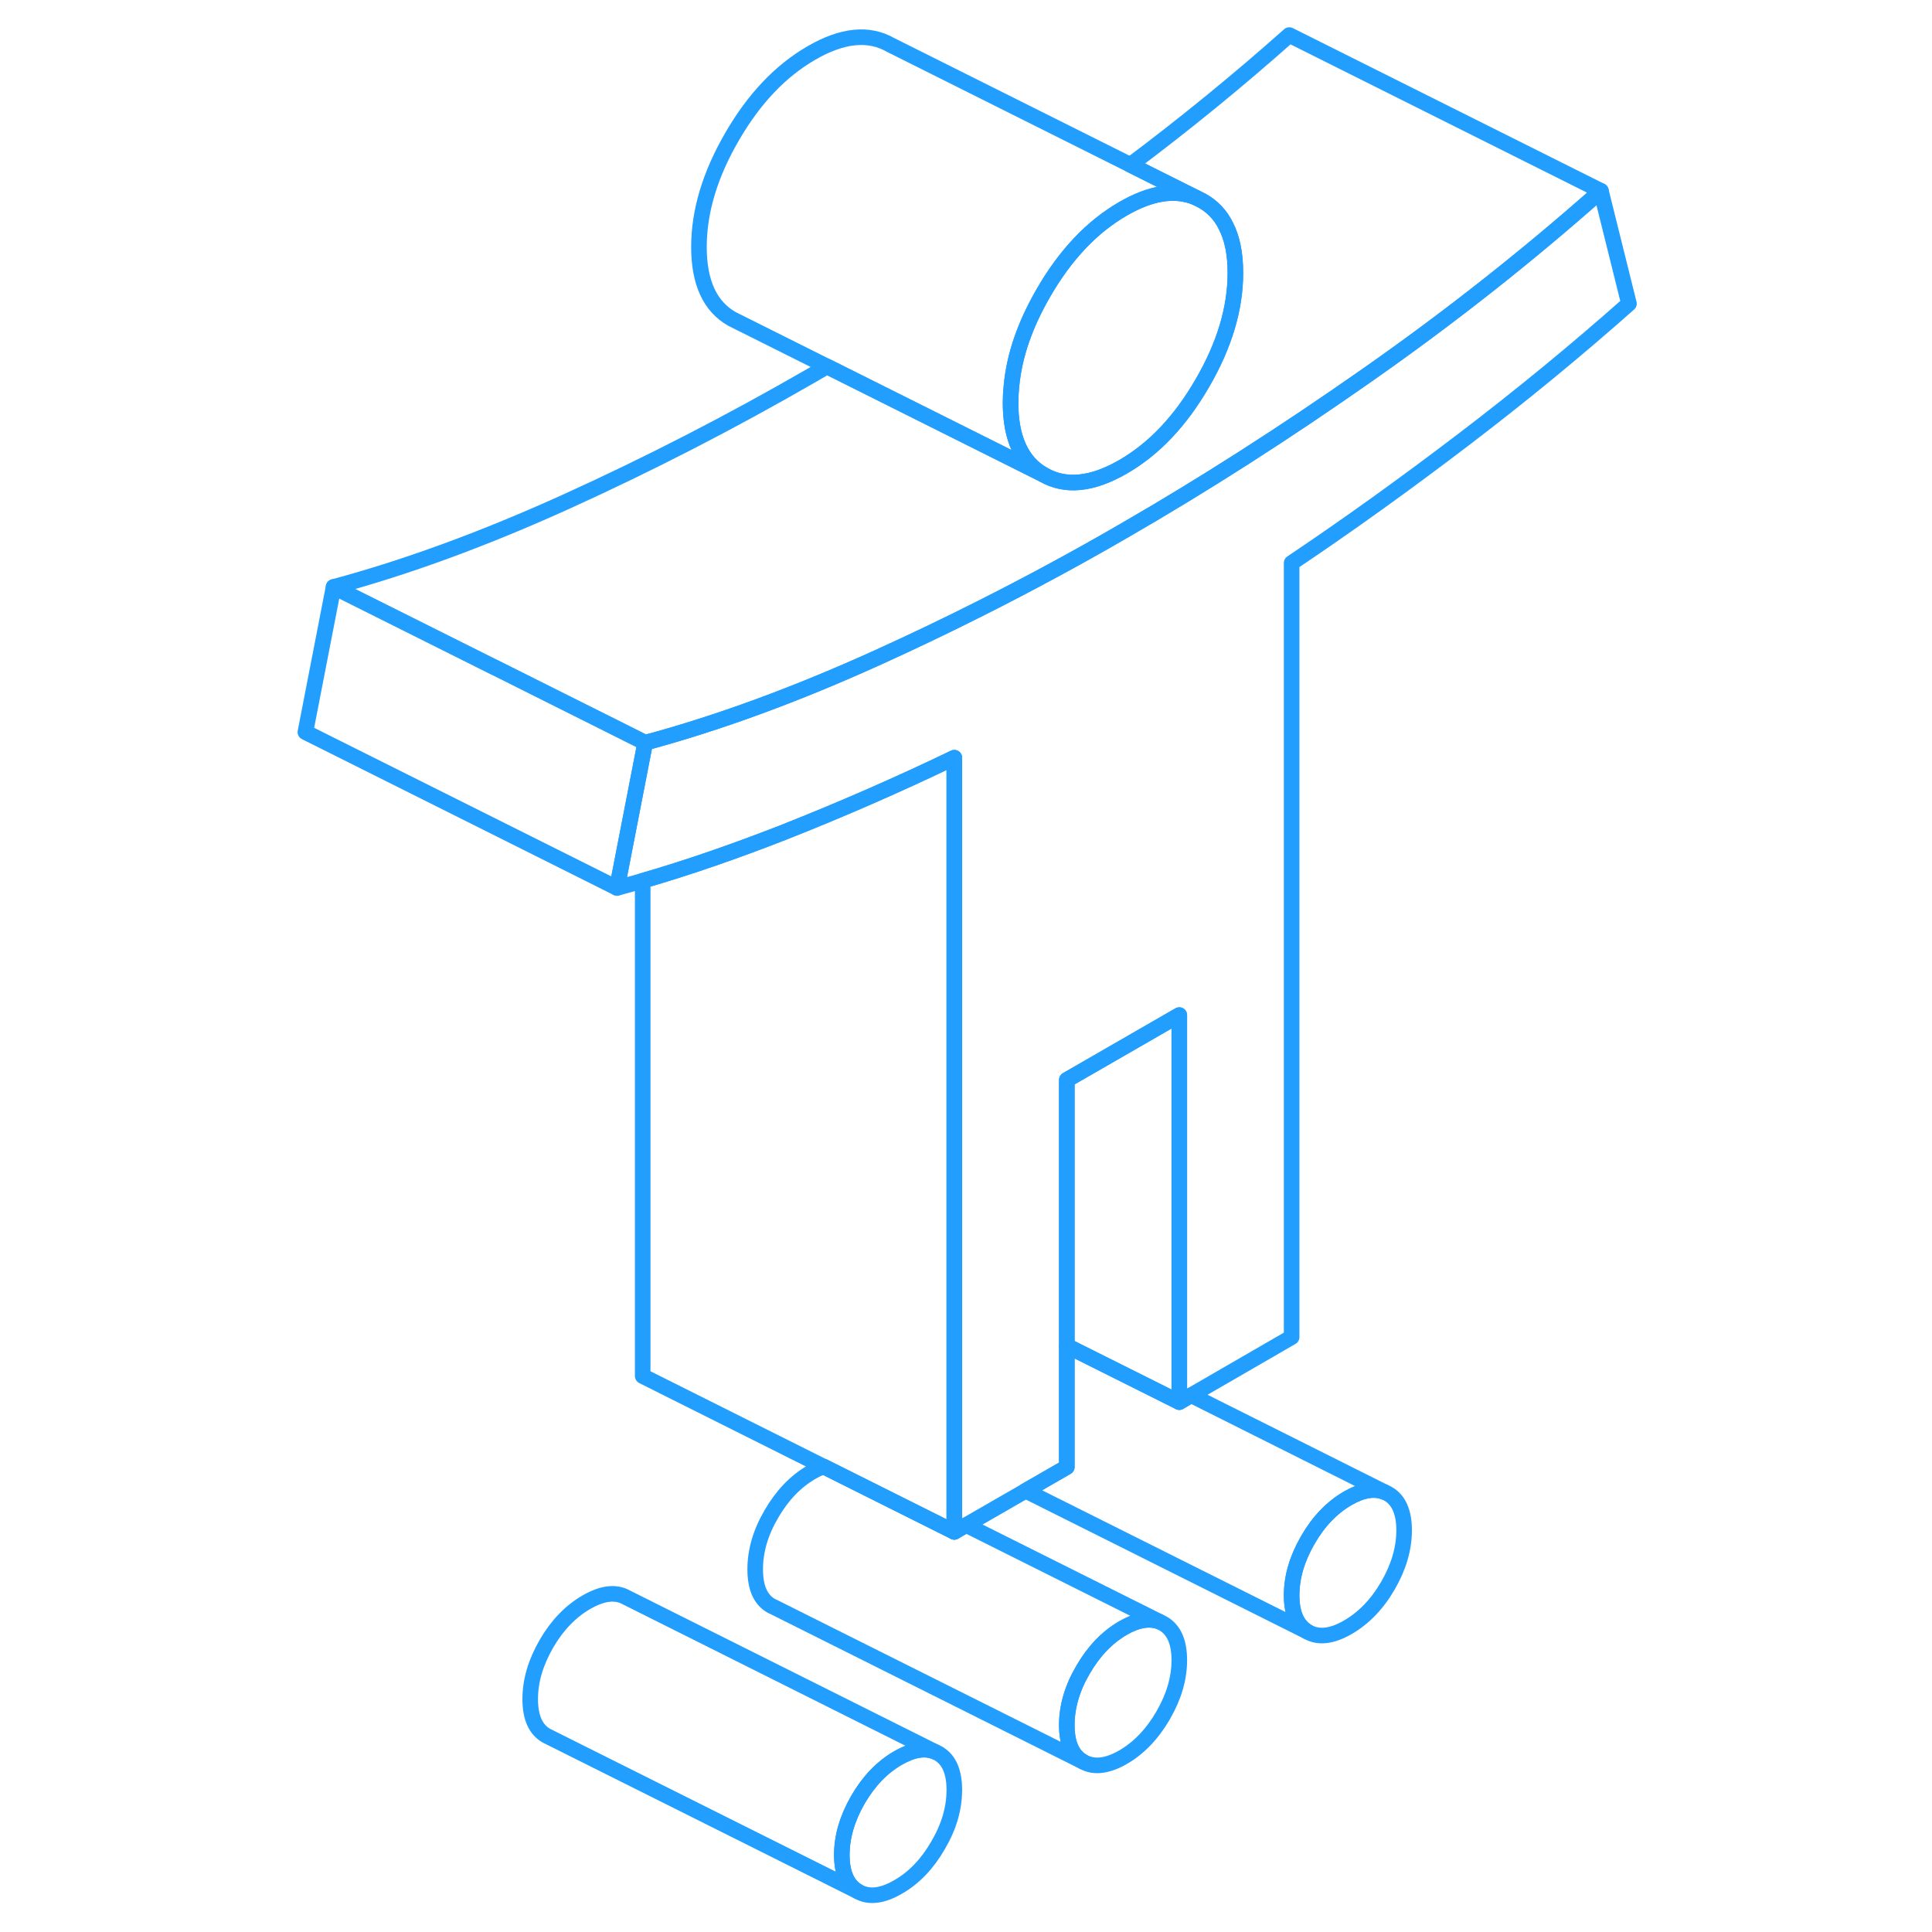 <svg width="48" height="48" viewBox="0 0 90 124" fill="none" xmlns="http://www.w3.org/2000/svg" stroke-width="1px" stroke-linecap="round" stroke-linejoin="round"><path d="M44.25 114.89C44.25 116.06 43.91 117.24 43.21 118.43C42.52 119.63 41.67 120.52 40.64 121.11C39.62 121.7 38.76 121.8 38.07 121.4C37.38 121.01 37.03 120.23 37.03 119.05C37.03 117.87 37.38 116.7 38.07 115.5C38.76 114.31 39.62 113.42 40.64 112.83C41.57 112.3 42.35 112.16 43 112.43L43.21 112.53C43.91 112.93 44.25 113.71 44.25 114.89Z" stroke="#229EFF" stroke-linejoin="round"/><path d="M58.69 106.55C58.69 107.73 58.34 108.91 57.65 110.1C56.96 111.29 56.1 112.19 55.08 112.78C54.05 113.37 53.2 113.46 52.51 113.07C51.81 112.68 51.47 111.89 51.47 110.72C51.47 109.55 51.81 108.36 52.51 107.17C53.2 105.98 54.05 105.09 55.08 104.49C55.98 103.97 56.76 103.84 57.41 104.08L57.65 104.2C58.34 104.6 58.69 105.38 58.69 106.55Z" stroke="#229EFF" stroke-linejoin="round"/><path d="M87.55 19.49C84.19 22.47 80.64 25.39 76.91 28.23C73.18 31.07 69.51 33.71 65.9 36.13V85.82L59.45 89.55L58.69 89.99V65.15L51.47 69.31V94.16L48.83 95.68L45.01 97.88L44.25 98.32V48.63C40.64 50.37 36.97 51.97 33.25 53.44C30.12 54.66 27.12 55.7 24.25 56.53C23.7 56.69 23.15 56.84 22.6 56.99L24.25 48.49L24.41 47.67C29.1 46.41 34.09 44.58 39.38 42.18C41.56 41.19 43.74 40.15 45.9 39.06C48.98 37.51 52.04 35.86 55.08 34.1C60.25 31.12 65.48 27.77 70.77 24.06C76.07 20.35 81.06 16.41 85.75 12.25L87.55 19.49Z" stroke="#229EFF" stroke-linejoin="round"/><path d="M24.41 47.67L24.25 48.49L22.6 56.99L2.6 46.99L4.41 37.67L14.73 42.83H14.74L24.25 47.59L24.41 47.67Z" stroke="#229EFF" stroke-linejoin="round"/><path d="M59.73 12.67C58.41 12.13 56.86 12.37 55.08 13.4C53.09 14.55 51.39 16.34 49.98 18.78C48.79 20.83 48.1 22.82 47.92 24.76C47.88 25.13 47.86 25.49 47.86 25.85C47.86 28.13 48.57 29.67 49.98 30.47L45.9 28.43L36.08 23.52L30.42 20.69L29.98 20.47C28.57 19.67 27.86 18.13 27.86 15.85C27.86 13.57 28.57 11.21 29.98 8.78C31.39 6.34 33.09 4.55 35.08 3.4C37.06 2.25 38.76 2.08 40.17 2.89L55.55 10.58L59.73 12.67Z" stroke="#229EFF" stroke-linejoin="round"/><path d="M85.75 12.25C81.06 16.41 76.07 20.35 70.77 24.06C65.48 27.77 60.25 31.12 55.08 34.1C52.04 35.86 48.98 37.51 45.9 39.06C43.74 40.15 41.56 41.19 39.38 42.18C34.09 44.58 29.1 46.41 24.41 47.67L24.25 47.59L14.74 42.83H14.73L4.41 37.67C9.1 36.41 14.09 34.58 19.38 32.18C24.67 29.78 29.9 27.09 35.08 24.1C35.41 23.91 35.75 23.71 36.08 23.52L45.9 28.43L49.98 30.47C51.39 31.28 53.09 31.11 55.08 29.96C57.06 28.82 58.76 27.03 60.17 24.59C61.59 22.15 62.29 19.79 62.29 17.52C62.29 16.29 62.09 15.28 61.67 14.48C61.33 13.79 60.82 13.26 60.17 12.89L59.73 12.67L55.55 10.58C59.1 7.92 62.5 5.14 65.75 2.25L85.75 12.25Z" stroke="#229EFF" stroke-linejoin="round"/><path d="M62.29 17.52C62.29 19.79 61.59 22.15 60.17 24.59C58.76 27.03 57.06 28.82 55.08 29.96C53.09 31.11 51.39 31.28 49.98 30.47C48.57 29.67 47.86 28.13 47.86 25.85C47.86 25.49 47.88 25.13 47.92 24.76C48.1 22.82 48.79 20.83 49.98 18.78C51.39 16.34 53.09 14.55 55.08 13.4C56.86 12.37 58.41 12.13 59.73 12.67L60.17 12.89C60.82 13.26 61.33 13.79 61.67 14.48C62.09 15.28 62.29 16.29 62.29 17.52Z" stroke="#229EFF" stroke-linejoin="round"/><path d="M44.25 48.63V98.32L38.56 95.48L35.87 94.13H35.86L24.25 88.32V56.53C27.12 55.7 30.12 54.66 33.25 53.44C36.97 51.97 40.64 50.37 44.25 48.63Z" stroke="#229EFF" stroke-linejoin="round"/><path d="M43 112.43C42.35 112.16 41.57 112.3 40.64 112.83C39.62 113.42 38.76 114.31 38.07 115.5C37.38 116.7 37.03 117.88 37.03 119.05C37.03 120.22 37.38 121.01 38.07 121.4L18.07 111.4C17.38 111.01 17.03 110.23 17.03 109.05C17.03 107.87 17.38 106.7 18.07 105.5C18.76 104.31 19.62 103.42 20.64 102.83C21.67 102.24 22.52 102.14 23.21 102.53L43 112.43Z" stroke="#229EFF" stroke-linejoin="round"/><path d="M57.41 104.08C56.76 103.84 55.98 103.97 55.08 104.49C54.05 105.09 53.2 105.98 52.51 107.17C51.81 108.36 51.47 109.55 51.47 110.72C51.47 111.89 51.81 112.68 52.51 113.07L32.72 103.17L32.51 103.07C31.81 102.68 31.47 101.89 31.47 100.72C31.47 99.55 31.81 98.36 32.51 97.17C33.2 95.98 34.05 95.09 35.08 94.49C35.35 94.33 35.61 94.21 35.86 94.13H35.87L38.56 95.47L44.25 98.32L45.01 97.88L57.41 104.08Z" stroke="#229EFF" stroke-linejoin="round"/><path d="M73.12 98.22C73.12 99.39 72.77 100.58 72.08 101.77C71.39 102.96 70.53 103.85 69.51 104.44C68.49 105.03 67.63 105.13 66.94 104.74C66.25 104.34 65.9 103.56 65.9 102.39C65.9 101.22 66.25 100.03 66.94 98.84C67.63 97.64 68.49 96.75 69.51 96.16C70.43 95.63 71.22 95.5 71.87 95.77L72.08 95.87C72.77 96.26 73.12 97.05 73.12 98.22Z" stroke="#229EFF" stroke-linejoin="round"/><path d="M71.87 95.77C71.22 95.5 70.43 95.63 69.51 96.16C68.49 96.75 67.63 97.64 66.94 98.84C66.25 100.03 65.9 101.21 65.9 102.39C65.9 103.57 66.25 104.34 66.94 104.74L48.83 95.68L51.47 94.16V86.38L52.99 87.14L58.69 89.99L59.45 89.55L71.87 95.77Z" stroke="#229EFF" stroke-linejoin="round"/><path d="M58.69 65.15V89.99L52.99 87.14L51.47 86.38V69.31L58.69 65.15Z" stroke="#229EFF" stroke-linejoin="round"/></svg>